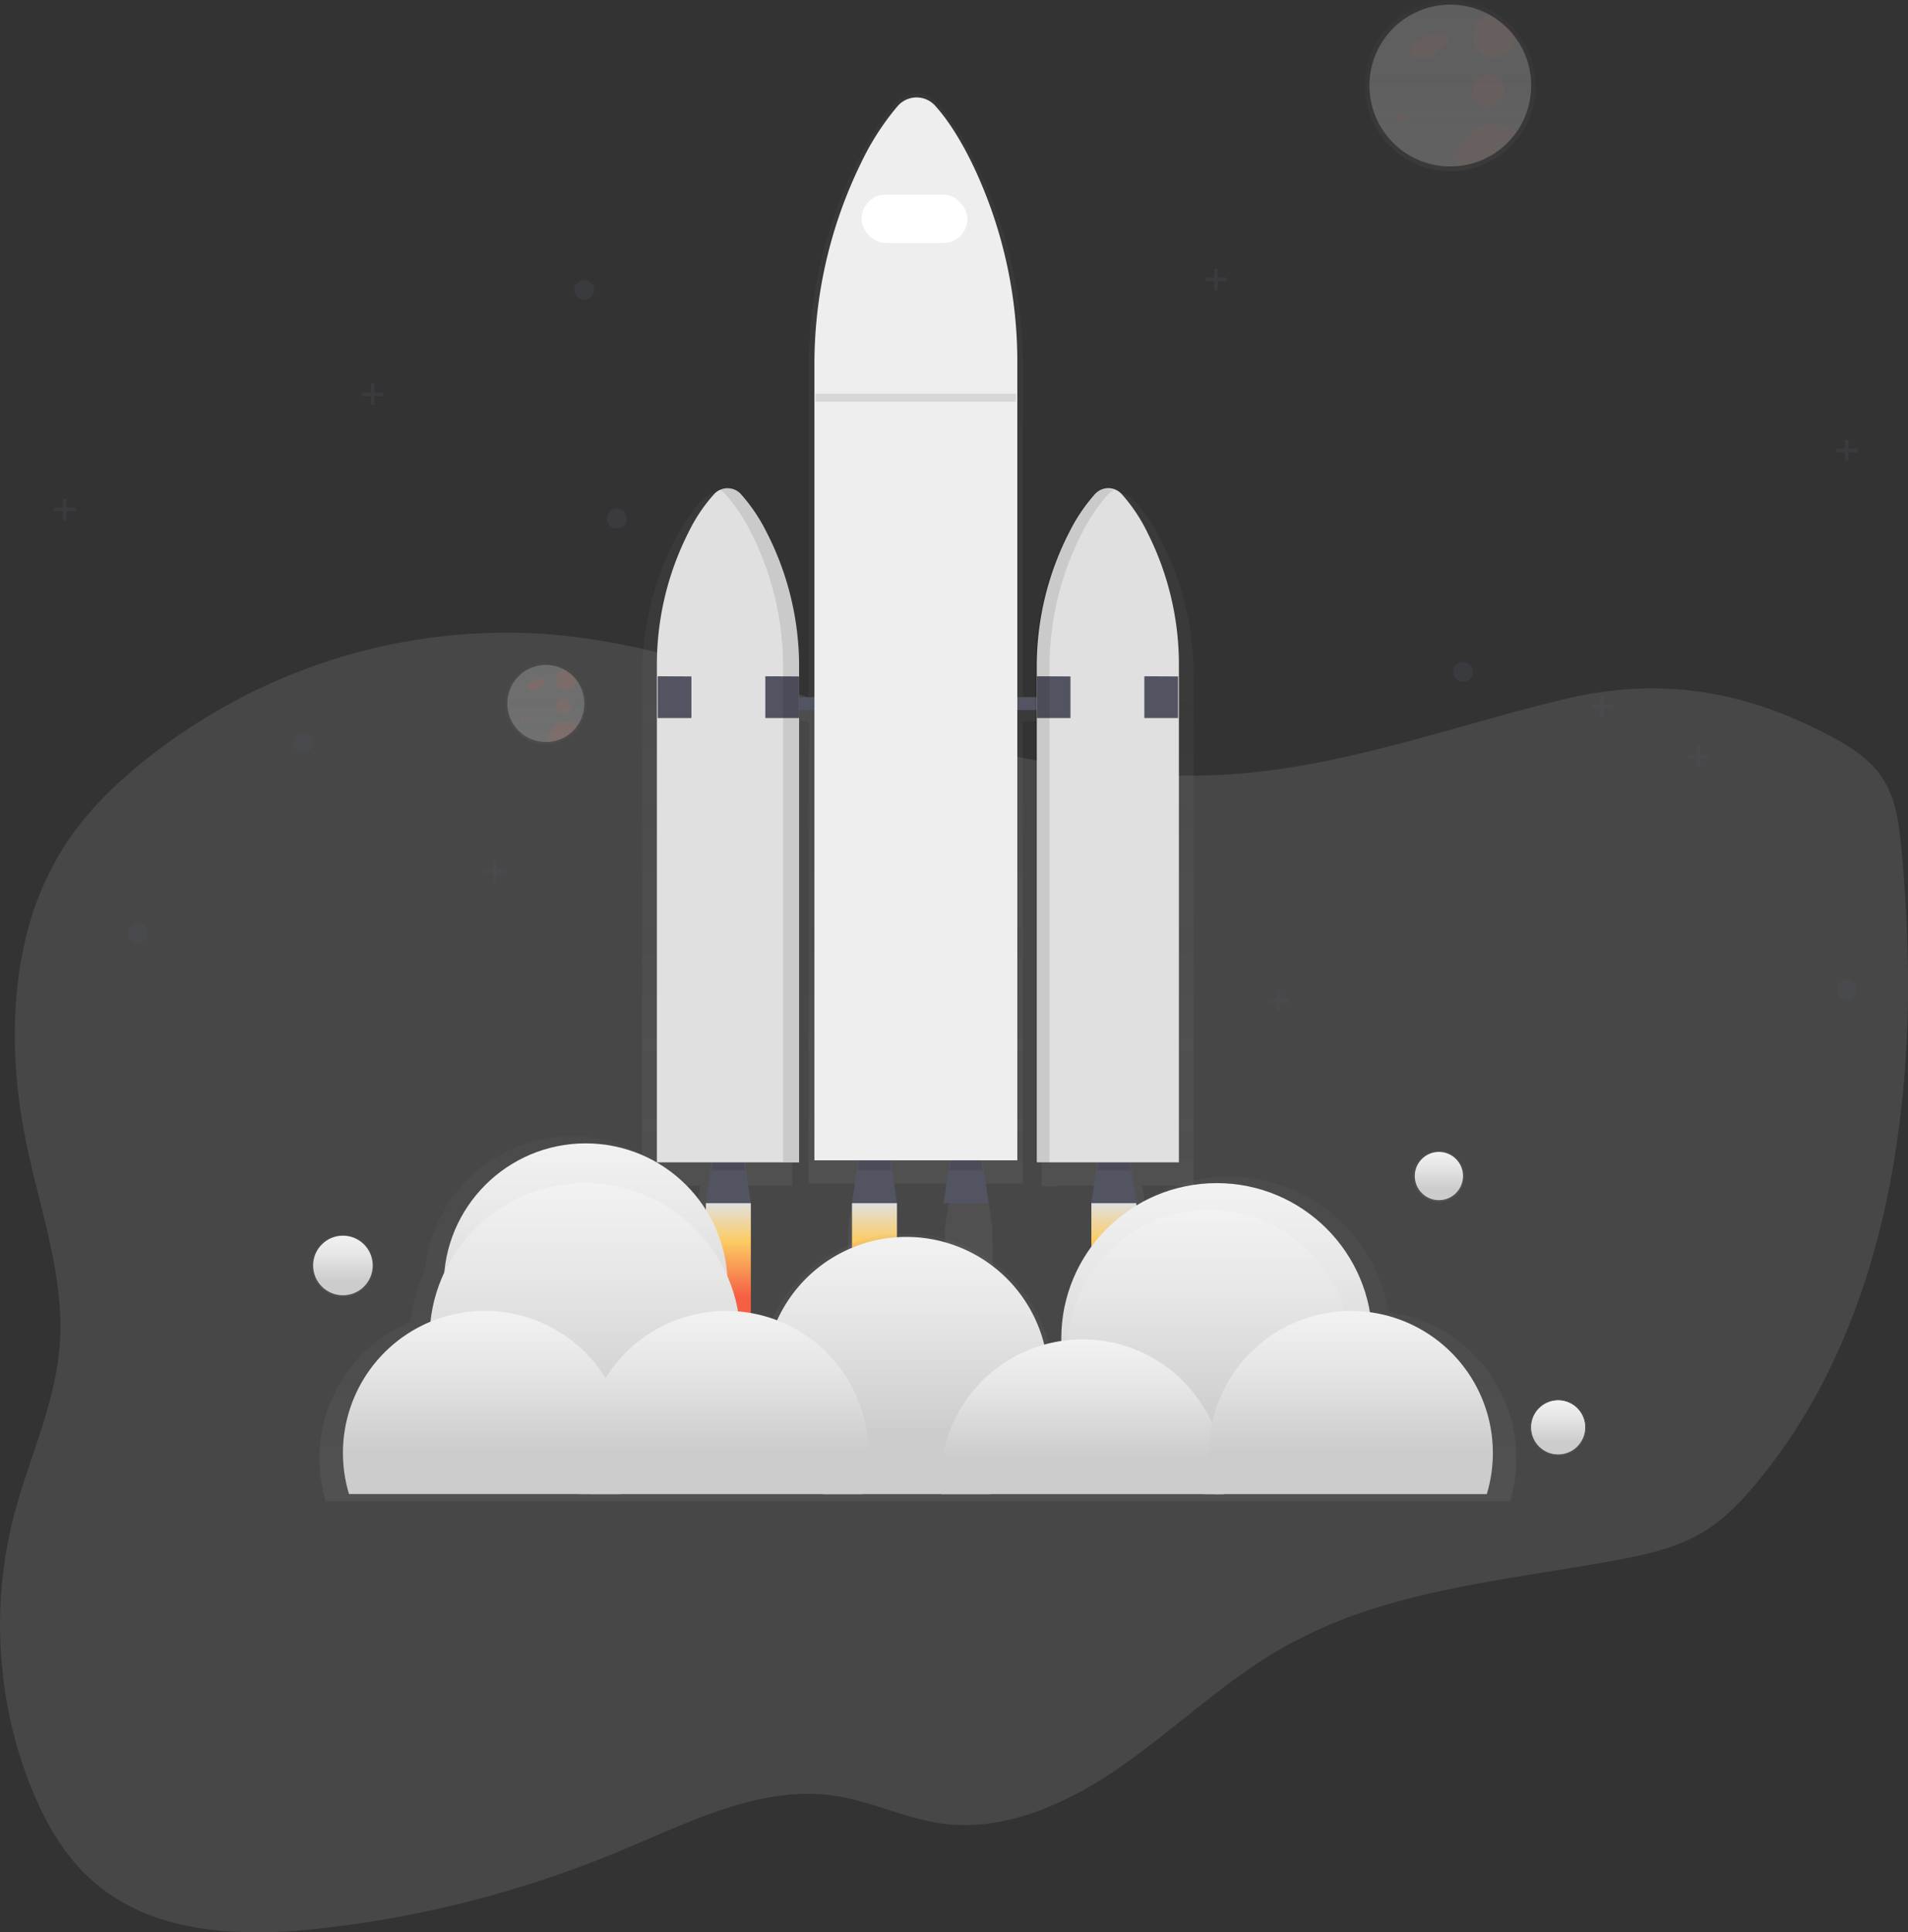<svg xmlns="http://www.w3.org/2000/svg" xmlns:xlink="http://www.w3.org/1999/xlink" width="529" height="535.646" viewBox="0 0 529 535.646">
  <rect x="0" y="0" width="529" height="535.646" fill="#333333" stroke="none"/>
  <defs>
    <style>
      .cls-1, .cls-10, .cls-23 {
        fill: #fff;
      }

      .cls-1, .cls-27, .cls-5 {
        opacity: 0.1;
      }

      .cls-2 {
        opacity: 0.7;
      }

      .cls-3 {
        fill: url(#linear-gradient);
      }

      .cls-25, .cls-4 {
        fill: #535461;
      }

      .cls-6 {
        fill: #e0e0e0;
      }

      .cls-7 {
        fill: url(#linear-gradient-2);
      }

      .cls-8 {
        fill: url(#linear-gradient-3);
      }

      .cls-9 {
        fill: #eee;
      }

      .cls-11 {
        fill: url(#linear-gradient-6);
      }

      .cls-12 {
        fill: url(#linear-gradient-7);
      }

      .cls-13 {
        fill: url(#linear-gradient-11);
      }

      .cls-14 {
        fill: url(#linear-gradient-12);
      }

      .cls-15 {
        fill: url(#linear-gradient-13);
      }

      .cls-16 {
        fill: url(#linear-gradient-14);
      }

      .cls-17 {
        fill: url(#linear-gradient-15);
      }

      .cls-18 {
        fill: url(#linear-gradient-18);
      }

      .cls-19 {
        fill: url(#linear-gradient-19);
      }

      .cls-20 {
        fill: url(#linear-gradient-21);
      }

      .cls-21 {
        opacity: 0.4;
      }

      .cls-22 {
        fill: url(#linear-gradient-22);
      }

      .cls-23 {
        opacity: 0.2;
      }

      .cls-24, .cls-27 {
        fill: #f55f44;
      }

      .cls-24 {
        opacity: 0.05;
      }

      .cls-25 {
        opacity: 0.25;
      }

      .cls-26 {
        fill: url(#linear-gradient-24);
      }
    </style>
    <linearGradient id="linear-gradient" x1="0.5" y1="1" x2="0.5" gradientUnits="objectBoundingBox">
      <stop offset="0" stop-color="gray" stop-opacity="0.251"/>
      <stop offset="0.54" stop-color="gray" stop-opacity="0.122"/>
      <stop offset="1" stop-color="gray" stop-opacity="0.102"/>
    </linearGradient>
    <linearGradient id="linear-gradient-2" x1="0.5" x2="0.5" y2="1" gradientUnits="objectBoundingBox">
      <stop offset="0" stop-color="#e0e0e0"/>
      <stop offset="0.31" stop-color="#fccc63"/>
      <stop offset="0.77" stop-color="#f55f44"/>
    </linearGradient>
    <linearGradient id="linear-gradient-3" x1="0.5" y1="0" x2="0.5" y2="1" xlink:href="#linear-gradient-2"/>
    <linearGradient id="linear-gradient-6" x1="0.5" x2="0.5" y2="0" xlink:href="#linear-gradient"/>
    <linearGradient id="linear-gradient-7" x1="0.5" x2="0.5" y2="1" gradientUnits="objectBoundingBox">
      <stop offset="0" stop-color="#f2f2f2"/>
      <stop offset="0.31" stop-color="#e6e6e6"/>
      <stop offset="0.77" stop-color="#ccc"/>
    </linearGradient>
    <linearGradient id="linear-gradient-11" x1="0.5" y1="0.001" x2="0.5" y2="1" xlink:href="#linear-gradient-7"/>
    <linearGradient id="linear-gradient-12" x1="0.5" y1="0" x2="0.5" y2="1" xlink:href="#linear-gradient-7"/>
    <linearGradient id="linear-gradient-13" x1="0.5" y1="0" x2="0.5" y2="1" xlink:href="#linear-gradient-7"/>
    <linearGradient id="linear-gradient-14" x1="0.5" y1="0" x2="0.5" y2="1" xlink:href="#linear-gradient-7"/>
    <linearGradient id="linear-gradient-15" x1="0.5" y1="0" x2="0.5" y2="1" xlink:href="#linear-gradient-7"/>
    <linearGradient id="linear-gradient-18" x1="0.5" x2="0.5" y2="0" xlink:href="#linear-gradient"/>
    <linearGradient id="linear-gradient-19" x1="0.5" x2="0.5" y2="1" gradientUnits="objectBoundingBox">
      <stop offset="0" stop-color="#f2f2f2"/>
      <stop offset="0.31" stop-color="#e0e0e0"/>
      <stop offset="0.77" stop-color="#b3b3b3"/>
    </linearGradient>
    <linearGradient id="linear-gradient-21" x1="0.5" y1="0" x2="0.5" y2="1" xlink:href="#linear-gradient-7"/>
    <linearGradient id="linear-gradient-22" x1="0.5" y1="0.999" x2="0.5" y2="-0.001" xlink:href="#linear-gradient"/>
    <linearGradient id="linear-gradient-24" x1="0.501" y1="1.001" x2="0.501" y2="0.001" xlink:href="#linear-gradient"/>
  </defs>
  <g id="Group_571" data-name="Group 571" transform="translate(-50 -216)">
    <path id="Path_848" data-name="Path 848" class="cls-1" d="M595.417,261.624c-.1.564-.191,1.129-.3,1.693-3.417,19.22-8.995,37.749-17.29,54.761q-.408.847-.831,1.693a156.5,156.5,0,0,1-19.482,30.044c-4.132,4.984-8.637,9.716-13.994,13.132-7.508,4.787-16.287,6.732-24.914,8.325-8.965,1.658-18.045,3.023-27.106,4.535q-4.817.786-9.575,1.648c-8.753,1.582-17.441,3.412-25.922,5.835a134.749,134.749,0,0,0-30.235,12.437q-1.149.655-2.273,1.345c-.751.454-1.512.917-2.242,1.391s-1.466.942-2.192,1.421l-1.119.756c-.368.242-.731.5-1.094.746-1.078.736-2.142,1.512-3.2,2.258l-.04.03q-1.051.756-2.091,1.512c-3.926,2.908-7.765,5.951-11.59,9.005l-2.414,1.93q-1.87,1.482-3.739,2.958c-.731.58-1.471,1.154-2.207,1.728-.534.418-1.063.836-1.608,1.25-2.726,2.1-5.488,4.157-8.3,6.123-.67.469-1.35.937-2.016,1.4a106.281,106.281,0,0,1-17.909,9.867l-.081.035a71.059,71.059,0,0,1-9.514,3.28,56.974,56.974,0,0,1-5.6,1.215,49.524,49.524,0,0,1-15.193.262c-9.922-1.406-19.22-6.047-29.117-7.6-20.419-3.17-40.248,7.055-59.463,15.082q-7.055,2.953-14.266,5.543-4.777,1.723-9.6,3.281a302.244,302.244,0,0,1-60.234,12.885,139.189,139.189,0,0,1-25.574.69,86.4,86.4,0,0,1-9.575-1.245c-10.769-2.016-20.822-6.294-28.92-14.11-6.727-6.395-11.474-14.755-15.093-23.478q-2.182-5.256-3.845-10.754a119.938,119.938,0,0,1-3.915-17.552c-.2-1.34-.373-2.686-.5-4.031q-.393-3.462-.585-6.954a120.436,120.436,0,0,1,3.583-36.786c3.432-13.3,9.156-26.033,11.676-39.457.106-.564.2-1.129.3-1.693q.5-3.023.766-6.158c1.27-16.418-3.643-32.488-7.524-48.583-.136-.564-.272-1.129-.4-1.693q-.63-2.676-1.194-5.357c-3.593-17.022-4.576-35.239-1.386-52.226.1-.564.217-1.134.333-1.693A84.478,84.478,0,0,1,88.567,172.9c5.971-9.151,13.812-16.765,22.173-23.458q6.123-4.888,12.664-9.146,4.7-3.054,9.574-5.78a159.58,159.58,0,0,1,85.808-20.157q2.353.121,4.7.323,2.459.212,4.9.5c19.063,2.2,37.613,7.66,56.051,13.631q9.267,3.024,18.5,6.047,4.112,1.34,8.219,2.646c13.43,4.238,27.081,8.063,40.858,10.945q4.792,1.008,9.575,1.839a226.3,226.3,0,0,0,33.556,3.457q6.551.161,13.1-.136,3.311-.151,6.627-.443c22.833-1.955,44.849-8.511,66.956-14.669,3.195-.892,6.395-1.779,9.575-2.636,4.2-1.129,8.41-2.222,12.633-3.23,26.295-6.314,49.727-2.686,74.172,10.335,5.543,2.958,11.086,6.526,14.513,12.049s4.258,12.361,4.893,18.942c.9,9.363,1.512,18.857,1.708,28.391,0,.564,0,1.129.035,1.693A302.062,302.062,0,0,1,595.417,261.624Z" transform="translate(-20.452 277.213)"/>
    <g id="undraw_To_the_stars_qhyy" transform="translate(65 215.95)">
      <g id="Group_557" data-name="Group 557" class="cls-2" transform="translate(163.038 25.974)">
        <path id="Path_872" data-name="Path 872" class="cls-3" d="M591.984,274.349a81.374,81.374,0,0,0-9.187-37.831,46.657,46.657,0,0,0-7.566-10.987,5.4,5.4,0,0,0-6.161-1.216,5.555,5.555,0,0,0-2.162,1.394,48.983,48.983,0,0,0-7.377,10.582,81.688,81.688,0,0,0-9.658,38.868V283.3h-5.221V188.722a127.042,127.042,0,0,0-13.127-56.746c-4.118-8.22-7.874-13.327-10.765-16.467a7.463,7.463,0,0,0-11.219,0,73.678,73.678,0,0,0-10.528,15.851A127.3,127.3,0,0,0,485.232,189.6v93.7h-4.513V274.77a81.687,81.687,0,0,0-9.658-38.868,49.251,49.251,0,0,0-7.377-10.582,5.4,5.4,0,0,0-6.269-1.146l.189.1a5.571,5.571,0,0,0-1.762,1.232,48,48,0,0,0-7.566,10.987,81.373,81.373,0,0,0-9.187,37.83v141.4h16.1l-1.756,11.625v34.755H466.6V427.352l-1.756-11.625h15.873V286.957h4.513V415.148h12.862l-1.848,12.2v34.761h13.17V427.352l-1.848-12.2H524.9l-1.848,12.2v34.755h13.17V427.352l-1.848-12.2h10.268v-128.2h5.221V415.921h4.232v-.195h13.992l-1.756,11.625v34.755H579.5V427.352l-1.756-11.625h14.24Z" transform="translate(-439.089 -112.969)"/>
      </g>
      <path id="Path_873" data-name="Path 873" class="cls-4" d="M346.838,604.328H334.37L336.6,589.19h8.015Z" transform="translate(-153.665 -270.748)"/>
      <g id="Group_558" data-name="Group 558" class="cls-5" transform="translate(182.31 320.22)">
        <path id="Path_874" data-name="Path 874" d="M337.34,596.712H346.6l-.622-4.232h-8.015Z" transform="translate(-337.34 -592.48)"/>
      </g>
      <path id="Path_875" data-name="Path 875" class="cls-4" d="M544.6,604.328H532.13l2.227-15.138h8.015Z" transform="translate(-244.548 -270.748)"/>
      <g id="Group_559" data-name="Group 559" class="cls-5" transform="translate(289.187 320.22)">
        <path id="Path_876" data-name="Path 876" d="M535.1,596.712h9.258l-.622-4.232h-8.015Z" transform="translate(-535.1 -592.48)"/>
      </g>
      <path id="Path_877" data-name="Path 877" class="cls-4" d="M421.823,604.328H409.35l2.227-15.138h8.02Z" transform="translate(-188.123 -270.748)"/>
      <g id="Group_560" data-name="Group 560" class="cls-5" transform="translate(222.832 320.22)">
        <path id="Path_878" data-name="Path 878" d="M412.32,596.712h9.263l-.622-4.232h-8.02Z" transform="translate(-412.32 -592.48)"/>
      </g>
      <path id="Path_879" data-name="Path 879" class="cls-4" d="M468.788,604.328H456.32l2.227-15.138h8.015Z" transform="translate(-209.709 -270.748)"/>
      <g id="Group_561" data-name="Group 561" class="cls-5" transform="translate(248.217 320.22)">
        <path id="Path_880" data-name="Path 880" d="M459.29,596.712h9.263l-.627-4.232h-8.015Z" transform="translate(-459.29 -592.48)"/>
      </g>
      <rect id="Rectangle_441" data-name="Rectangle 441" class="cls-4" width="89.064" height="3.561" transform="translate(193.173 193.304)"/>
      <path id="Path_881" data-name="Path 881" class="cls-6" d="M665.092,317.057a5.021,5.021,0,0,0-7.442,0,47.817,47.817,0,0,0-6.982,10.3,81.379,81.379,0,0,0-9.139,37.83v137.1h39.414V364.621a81.065,81.065,0,0,0-8.706-36.863A46.355,46.355,0,0,0,665.092,317.057Z" transform="translate(-369.085 -180.028)"/>
      <path id="Path_882" data-name="Path 882" class="cls-6" d="M462.511,317.057a5.021,5.021,0,0,1,7.442,0,47.822,47.822,0,0,1,6.982,10.3,81.379,81.379,0,0,1,9.139,37.83v137.1H446.649V364.621a81.065,81.065,0,0,1,8.706-36.863A45.622,45.622,0,0,1,462.511,317.057Z" transform="translate(-279.525 -180.028)"/>
      <path id="Path_883" data-name="Path 883" class="cls-4" d="M309.65,346.93l9.35.043v11.533h-9.35Z" transform="translate(-142.304 -159.414)"/>
      <path id="Path_884" data-name="Path 884" class="cls-4" d="M364.86,346.93l9.35.043v11.533h-9.35Z" transform="translate(-167.677 -159.414)"/>
      <path id="Path_885" data-name="Path 885" class="cls-4" d="M504.11,346.93l9.355.043v11.533H504.11Z" transform="translate(-231.671 -159.414)"/>
      <path id="Path_886" data-name="Path 886" class="cls-4" d="M559.32,346.93l9.355.043v11.533H559.32Z" transform="translate(-257.044 -159.414)"/>
      <g id="Group_562" data-name="Group 562" class="cls-5" transform="translate(184.467 135.205)">
        <path id="Path_887" data-name="Path 887" d="M491.667,327.031a47.626,47.626,0,0,0-6.982-10.3,5,5,0,0,0-5.945-1.119,5.313,5.313,0,0,1,1.5,1.119,47.821,47.821,0,0,1,6.982,10.3,81.379,81.379,0,0,1,9.139,37.83V501.954h4.453V364.878A81.379,81.379,0,0,0,491.667,327.031Z" transform="translate(-478.74 -315.085)"/>
      </g>
      <g id="Group_563" data-name="Group 563" class="cls-5" transform="translate(271.984 135.575)">
        <path id="Path_888" data-name="Path 888" d="M653.823,327.725a47.626,47.626,0,0,1,6.982-10.3,5.3,5.3,0,0,1,1.724-1.232,5.01,5.01,0,0,0-5.729,1.232,47.816,47.816,0,0,0-6.982,10.3,81.378,81.378,0,0,0-9.139,37.83V502.648h4.01V365.577a81.379,81.379,0,0,1,9.133-37.852Z" transform="translate(-640.678 -315.771)"/>
      </g>
      <rect id="Rectangle_442" data-name="Rectangle 442" class="cls-7" width="12.468" height="33.842" transform="translate(180.705 333.58)"/>
      <rect id="Rectangle_443" data-name="Rectangle 443" class="cls-8" width="12.468" height="33.842" transform="translate(221.227 333.58)"/>
      <rect id="Rectangle_444" data-name="Rectangle 444" class="cls-8" width="12.468" height="33.842" transform="translate(246.611 333.58)"/>
      <rect id="Rectangle_445" data-name="Rectangle 445" class="cls-8" width="12.468" height="33.842" transform="translate(287.582 333.58)"/>
      <path id="Path_889" data-name="Path 889" class="cls-9" d="M561.1,117.458a6.939,6.939,0,0,0-10.62,0,72.582,72.582,0,0,0-9.966,15.44,126.984,126.984,0,0,0-13.046,56.719V409.623h56.254V188.731a126.358,126.358,0,0,0-12.43-55.238C567.4,125.489,563.841,120.517,561.1,117.458Z" transform="translate(-316.668 -87.922)"/>
      <rect id="Rectangle_446" data-name="Rectangle 446" class="cls-10" width="29.351" height="13.451" rx="6.726" transform="translate(223.865 53.975)"/>
      <g id="Group_564" data-name="Group 564" class="cls-2" transform="translate(73.55 315.001)">
        <path id="Path_890" data-name="Path 890" class="cls-11" d="M569.931,696.5h0a44.856,44.856,0,0,0-89.107,7.6v.659h0a41.4,41.4,0,0,0-4.918,1.054,40.987,40.987,0,0,0-77.066-6.977,40.533,40.533,0,0,0-11.306-2.583h0a44.522,44.522,0,0,0-3.086-10.187,40.965,40.965,0,0,0-81.671-1.081,44.559,44.559,0,0,0-4.01,14.251h0a41.008,41.008,0,0,0-23.5,49.72H603.622a41,41,0,0,0-33.691-52.46Z" transform="translate(-273.505 -647.773)"/>
      </g>
      <circle id="Ellipse_66" data-name="Ellipse 66" class="cls-12" cx="39.36" cy="39.36" r="39.36" transform="translate(108.022 316.999)"/>
      <circle id="Ellipse_67" data-name="Ellipse 67" class="cls-12" cx="43.1" cy="43.1" r="43.1" transform="translate(104.088 328.018)"/>
      <circle id="Ellipse_68" data-name="Ellipse 68" class="cls-12" cx="43.1" cy="43.1" r="43.1" transform="translate(279.243 328.018)"/>
      <circle id="Ellipse_69" data-name="Ellipse 69" class="cls-12" cx="39.36" cy="39.36" r="39.36" transform="translate(280.816 335.498)"/>
      <path id="Path_891" data-name="Path 891" class="cls-13" d="M580.575,738.859A39.289,39.289,0,0,1,564.3,770.745H518.127a39.376,39.376,0,1,1,62.442-31.886Z" transform="translate(-304.877 -356.522)"/>
      <path id="Path_892" data-name="Path 892" class="cls-14" d="M488.117,776.77a39.181,39.181,0,0,1-1.686,11.414H411.078v-.027A39.36,39.36,0,0,1,448.52,737.41h.243q1.654,0,3.28.135a38.951,38.951,0,0,1,10.857,2.481A39.371,39.371,0,0,1,488.117,776.77Z" transform="translate(-262.405 -373.966)"/>
      <path id="Path_893" data-name="Path 893" class="cls-15" d="M670.925,791.349q0,1.767-.157,3.5a.1.1,0,0,1,0,.049H592.362c-.108-1.167-.162-2.351-.162-3.54a39.322,39.322,0,0,1,33.464-38.911,39.876,39.876,0,0,1,5.88-.443c1.005,0,2.005.038,2.994.108a39.392,39.392,0,0,1,32.912,23.1c.162.357.319.719.465,1.081a39.169,39.169,0,0,1,3.01,15.062Z" transform="translate(-346.415 -380.671)"/>
      <path id="Path_894" data-name="Path 894" class="cls-16" d="M808.594,776.774a39.183,39.183,0,0,1-1.686,11.414H731.571a39.609,39.609,0,0,1-1.011-18.667c.065-.34.13-.686.205-1.021a39.376,39.376,0,0,1,38.49-31.08c1.238,0,2.454.054,3.659.173.54.043,1.081.108,1.621.178A39.365,39.365,0,0,1,808.594,776.774Z" transform="translate(-409.693 -373.97)"/>
      <path id="Path_895" data-name="Path 895" class="cls-17" d="M362.618,788.172c.13-.411.243-.821.357-1.238a39.387,39.387,0,0,0-48.526-48.142,37.551,37.551,0,0,0-4.6,1.589,39.4,39.4,0,0,0-22.579,47.774h75.348Z" transform="translate(-205.503 -373.949)"/>
      <g id="Group_565" data-name="Group 565" class="cls-2" transform="translate(376.721 318.831)">
        <circle id="Ellipse_70" data-name="Ellipse 70" class="cls-3" cx="7.22" cy="7.22" r="7.22"/>
      </g>
      <circle id="Ellipse_71" data-name="Ellipse 71" class="cls-12" cx="6.691" cy="6.691" r="6.691" transform="translate(377.251 319.361)"/>
      <g id="Group_566" data-name="Group 566" class="cls-2" transform="translate(409.131 387.845)">
        <circle id="Ellipse_72" data-name="Ellipse 72" class="cls-18" cx="7.874" cy="7.874" r="7.874"/>
      </g>
      <circle id="Ellipse_73" data-name="Ellipse 73" class="cls-19" cx="7.48" cy="7.48" r="7.48" transform="translate(409.526 388.239)"/>
      <g id="Group_567" data-name="Group 567" class="cls-2" transform="translate(71.424 342.194)">
        <circle id="Ellipse_74" data-name="Ellipse 74" class="cls-3" cx="8.652" cy="8.652" r="8.652"/>
      </g>
      <circle id="Ellipse_75" data-name="Ellipse 75" class="cls-20" cx="8.263" cy="8.263" r="8.263" transform="translate(71.813 342.583)"/>
      <g id="Group_568" data-name="Group 568" class="cls-21" transform="translate(363.408 0.05)">
        <path id="Path_896" data-name="Path 896" class="cls-22" d="M852.477,74.414h0a23.958,23.958,0,0,0-7.069-6.258h0a23.736,23.736,0,1,0-11.89,44.316c.5,0,1.005,0,1.5-.049a23.731,23.731,0,0,0,17.445-37.982Z" transform="translate(-809.845 -65)"/>
      </g>
      <path id="Path_897" data-name="Path 897" class="cls-23" d="M857.037,89.8a22.434,22.434,0,0,1-21.014,22.39c-.468.032-.944.049-1.419.049a22.433,22.433,0,1,1,11.219-41.868h0a22.645,22.645,0,0,1,6.685,5.918h0A22.32,22.32,0,0,1,857.037,89.8Z" transform="translate(-447.511 -66.039)"/>
      <path id="Path_898" data-name="Path 898" class="cls-24" d="M838.779,82.381a24.425,24.425,0,0,0-3.345,1.762,5.3,5.3,0,0,0-1.789,1.621,2.108,2.108,0,0,0-.043,2.286,3.227,3.227,0,0,0,2.524.913,4.788,4.788,0,0,0,4.583-1.513l1.929-1.751c.67-.605,1.405-1.443,1.113-2.3a1.938,1.938,0,0,0-1.621-1.081,6.8,6.8,0,0,0-4.826.848" transform="translate(-457.21 -72.851)"/>
      <circle id="Ellipse_76" data-name="Ellipse 76" class="cls-24" cx="1.178" cy="1.178" r="1.178" transform="translate(372.333 31.438)"/>
      <circle id="Ellipse_77" data-name="Ellipse 77" class="cls-24" cx="4.329" cy="4.329" r="4.329" transform="translate(393.194 20.808)"/>
      <path id="Path_899" data-name="Path 899" class="cls-24" d="M876.764,78.8h0a5.907,5.907,0,1,1-6.685-5.945h0a22.644,22.644,0,0,1,6.685,5.945Z" transform="translate(-471.762 -68.562)"/>
      <path id="Path_900" data-name="Path 900" class="cls-24" d="M873.184,131a22.379,22.379,0,0,1-16.921,9.468c-.027-.308-.043-.621-.043-.935A10.63,10.63,0,0,1,873.184,131Z" transform="translate(-467.75 -94.32)"/>
      <circle id="Ellipse_78" data-name="Ellipse 78" class="cls-25" cx="2.756" cy="2.756" r="2.756" transform="translate(387.876 183.566)"/>
      <circle id="Ellipse_79" data-name="Ellipse 79" class="cls-25" cx="2.756" cy="2.756" r="2.756" transform="translate(20.38 255.984)"/>
      <circle id="Ellipse_80" data-name="Ellipse 80" class="cls-25" cx="2.756" cy="2.756" r="2.756" transform="translate(494.342 271.656)"/>
      <circle id="Ellipse_81" data-name="Ellipse 81" class="cls-25" cx="2.756" cy="2.756" r="2.756" transform="translate(153.284 141.055)"/>
      <circle id="Ellipse_82" data-name="Ellipse 82" class="cls-25" cx="2.756" cy="2.756" r="2.756" transform="translate(144.231 77.683)"/>
      <circle id="Ellipse_83" data-name="Ellipse 83" class="cls-25" cx="2.756" cy="2.756" r="2.756" transform="translate(66.295 203.243)"/>
      <path id="Path_901" data-name="Path 901" class="cls-25" d="M844.157,385.038H841.7V382.59h-1v2.448H838.25v1.005H840.7v2.448h1v-2.448h2.454Z" transform="translate(-385.23 -175.802)"/>
      <path id="Path_902" data-name="Path 902" class="cls-25" d="M920.157,228.038H917.7V225.59h-1v2.448H914.25v1.005H916.7v2.448h1v-2.448h2.454Z" transform="translate(-420.157 -103.65)"/>
      <path id="Path_903" data-name="Path 903" class="cls-25" d="M596.527,140.324h-2.454V137.87h-1v2.454H590.62v1h2.454v2.454h1v-2.454h2.454Z" transform="translate(-271.428 -63.337)"/>
      <path id="Path_904" data-name="Path 904" class="cls-25" d="M794.632,359.548h-2.454V357.1h-1v2.448H788.73v1.005h2.448V363h1v-2.448h2.454Z" transform="translate(-362.472 -164.088)"/>
      <path id="Path_905" data-name="Path 905" class="cls-25" d="M628.572,510.308h-2.448V507.86h-1v2.448H622.67v1.005h2.454v2.448h1v-2.448h2.448Z" transform="translate(-286.157 -233.372)"/>
      <path id="Path_906" data-name="Path 906" class="cls-25" d="M163.907,199.318h-2.454V196.87h-1v2.448H158v1h2.454v2.454h1v-2.454h2.454Z" transform="translate(-72.611 -90.452)"/>
      <path id="Path_907" data-name="Path 907" class="cls-25" d="M5.907,258.318H3.453V255.87h-1v2.448H0v1H2.454v2.454h1v-2.454H5.907Z" transform="translate(0 -117.566)"/>
      <path id="Path_908" data-name="Path 908" class="cls-25" d="M226.542,444.034h-2.454V441.58h-1v2.454H220.64v1h2.448v2.454h1v-2.454h2.454Z" transform="translate(-101.398 -202.912)"/>
      <circle id="Ellipse_84" data-name="Ellipse 84" class="cls-12" cx="7.48" cy="7.48" r="7.48" transform="translate(409.526 388.239)"/>
      <g id="Group_569" data-name="Group 569" class="cls-21" transform="translate(124.995 183.749)">
        <path id="Path_909" data-name="Path 909" class="cls-26" d="M389.056,409.428h0a11.408,11.408,0,0,0-3.367-2.983h0a11.306,11.306,0,1,0-5.653,21.077h.713a11.306,11.306,0,0,0,8.306-18.088Z" transform="translate(-368.695 -404.91)"/>
      </g>
      <path id="Path_910" data-name="Path 910" class="cls-23" d="M391.278,416.766a10.684,10.684,0,0,1-10.009,10.663h-.676a10.684,10.684,0,1,1,5.345-19.942h0a10.809,10.809,0,0,1,3.183,2.816h0a10.631,10.631,0,0,1,2.156,6.464Z" transform="translate(-244.263 -221.689)"/>
      <path id="Path_911" data-name="Path 911" class="cls-27" d="M382.561,413.228a11.63,11.63,0,0,0-1.621.838,2.523,2.523,0,0,0-.854.762,1,1,0,0,0,0,1.081,1.529,1.529,0,0,0,1.2.432,2.281,2.281,0,0,0,2.162-.719l.919-.832c.319-.292.67-.686.54-1.081a.967.967,0,0,0-.778-.54,3.243,3.243,0,0,0-2.3.405" transform="translate(-248.863 -224.928)"/>
      <circle id="Ellipse_85" data-name="Ellipse 85" class="cls-27" cx="0.562" cy="0.562" r="0.562" transform="translate(129.299 198.73)"/>
      <circle id="Ellipse_86" data-name="Ellipse 86" class="cls-27" cx="2.064" cy="2.064" r="2.064" transform="translate(139.232 193.666)"/>
      <path id="Path_912" data-name="Path 912" class="cls-27" d="M400.671,411.6h0a2.81,2.81,0,1,1-3.183-2.821h0a10.808,10.808,0,0,1,3.183,2.821Z" transform="translate(-255.812 -222.939)"/>
      <path id="Path_913" data-name="Path 913" class="cls-27" d="M398.988,436.4a10.657,10.657,0,0,1-8.058,4.513c0-.146,0-.3,0-.449a5.064,5.064,0,0,1,8.107-4.064Z" transform="translate(-253.919 -235.164)"/>
      <g id="Group_570" data-name="Group 570" class="cls-5" transform="translate(211.089 109.218)">
        <rect id="Rectangle_447" data-name="Rectangle 447" width="55.665" height="2.162"/>
      </g>
    </g>
  </g>
</svg>
